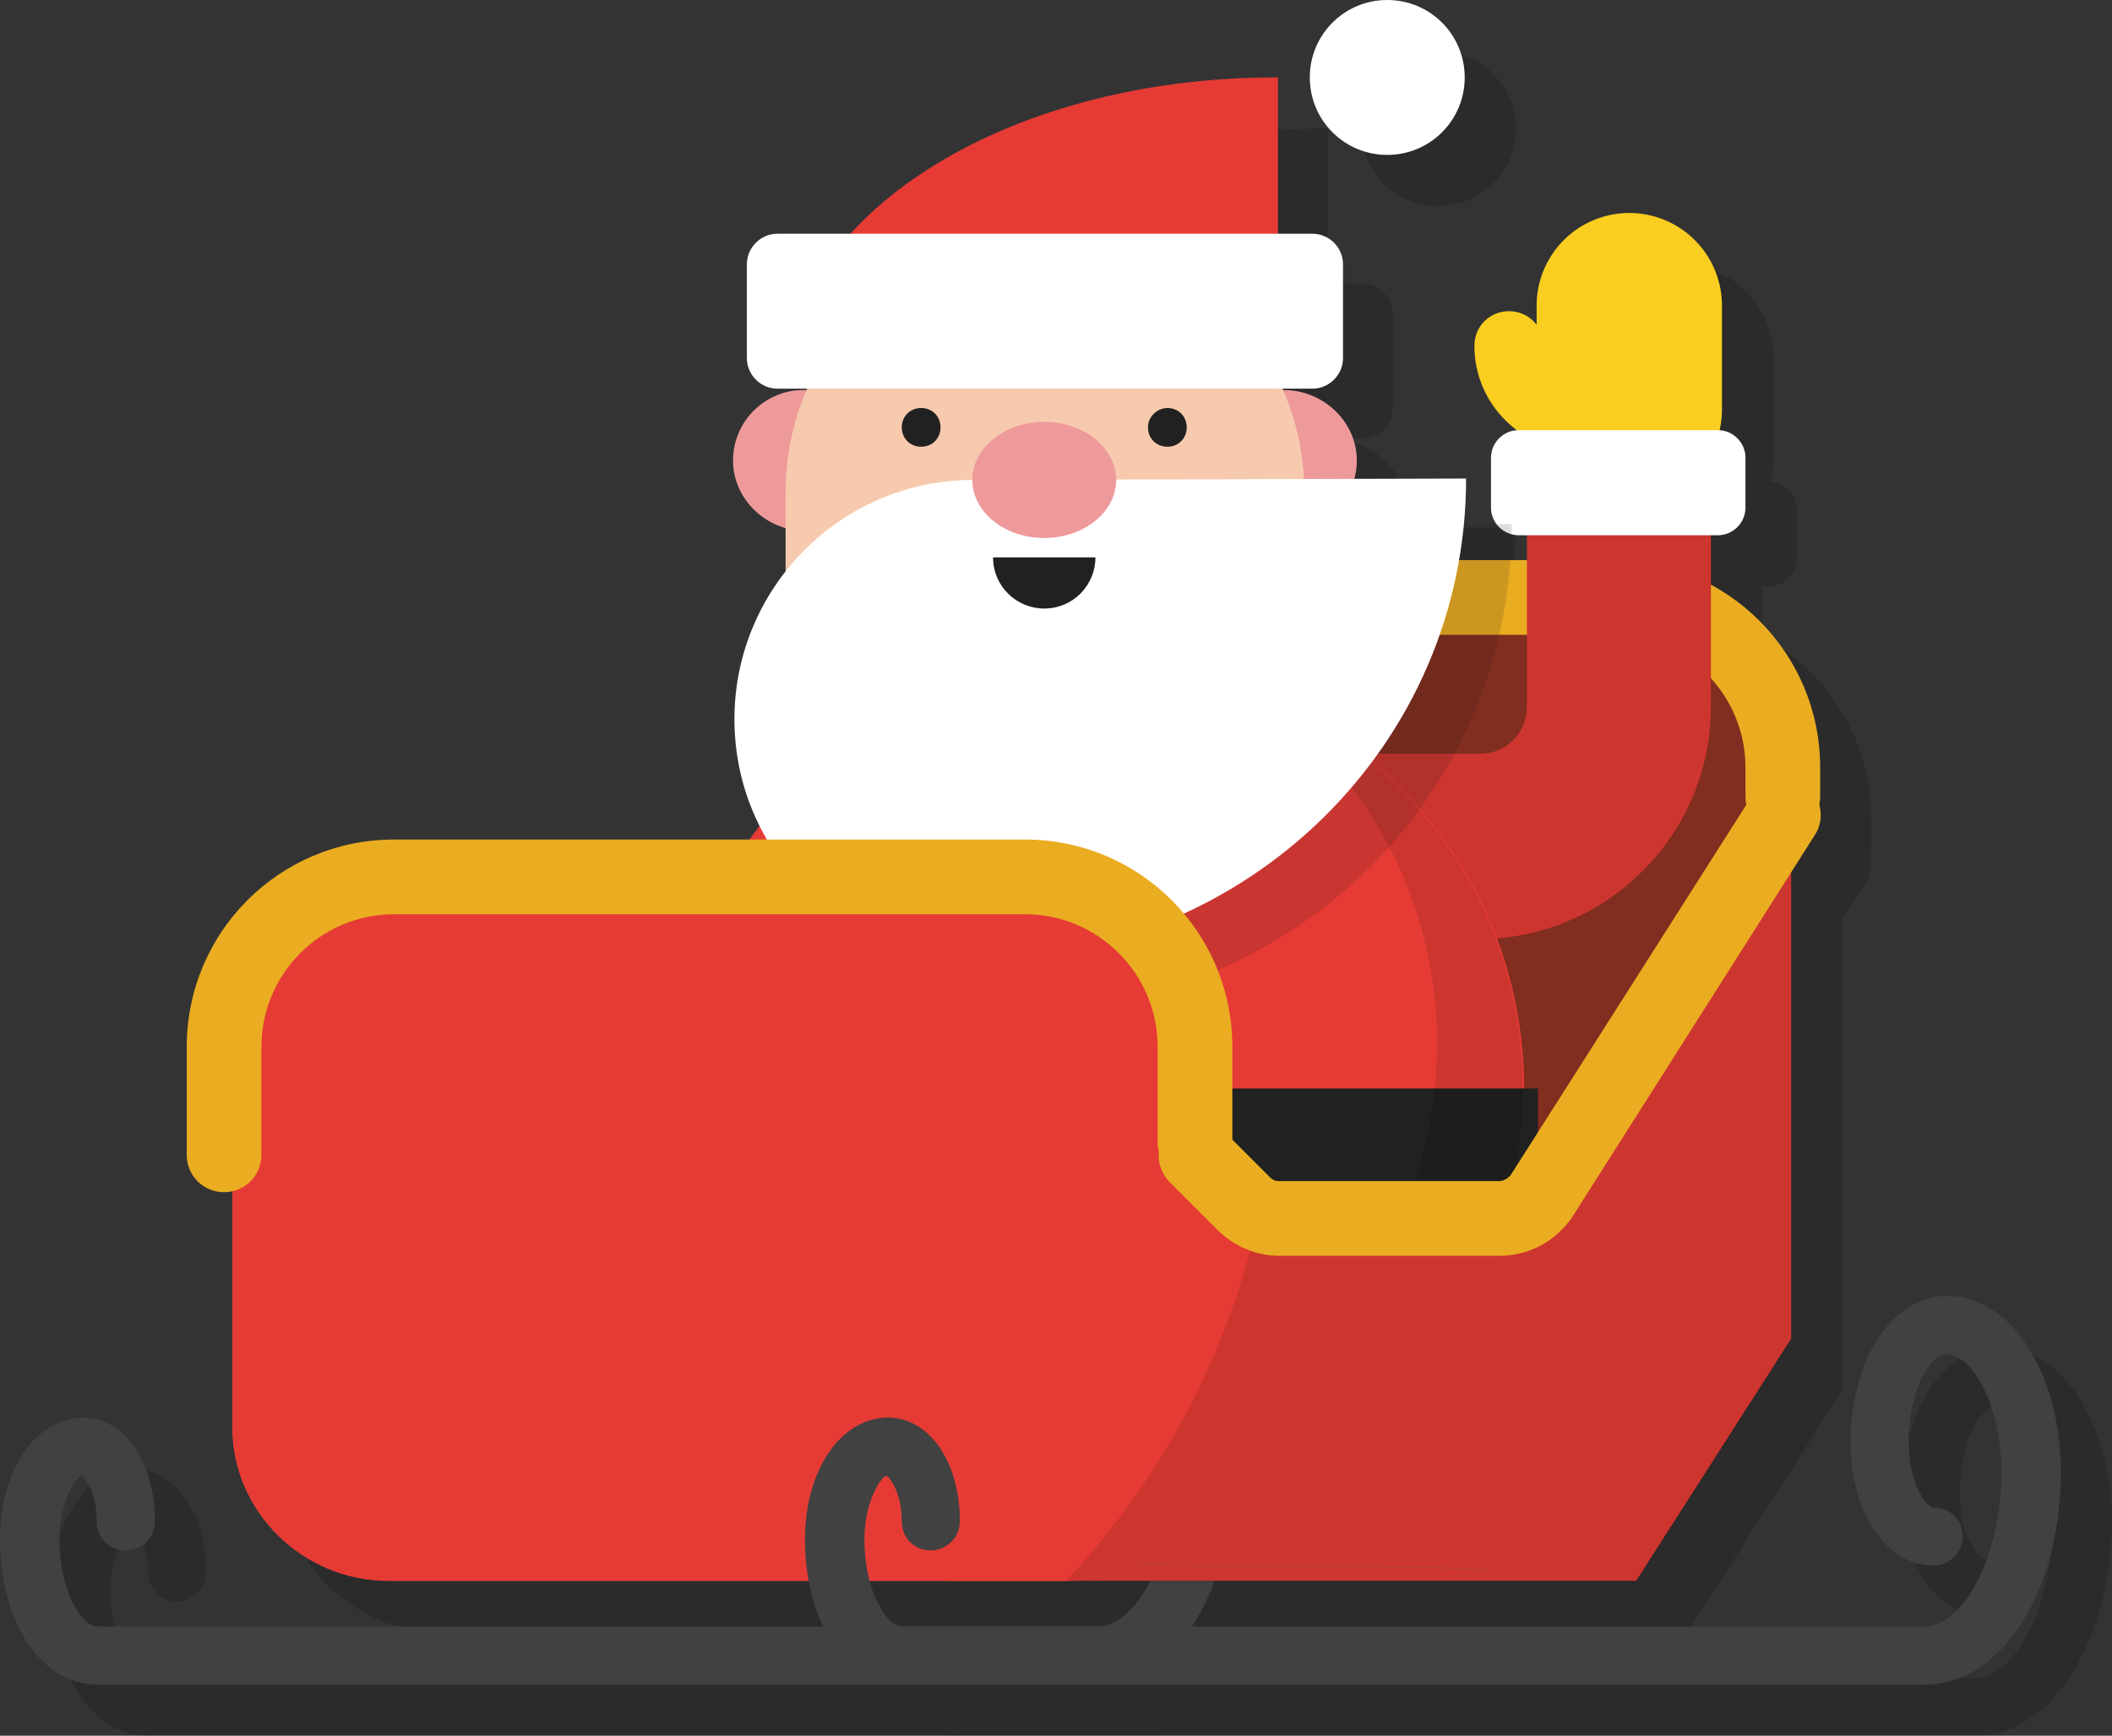 <svg id="Layer_1" xmlns="http://www.w3.org/2000/svg" viewBox="0 0 152.7 125.5"><rect x="0" y="0" width="152.7" height="125.5" fill="#333333" stroke="none"/><style>.st0{opacity:.15}.st1{fill:#010101}.st2{opacity:.11}.st2,.st3{fill:#010101;enable-background:new}.st3{opacity:.15}.st4{fill:#f2c993}.st5{fill:#414141}.st6{fill:#e63b35}.st7{fill:#812d1f}.st8{fill:#eaad21}.st9{fill:#d34737}.st10{fill:#212121}.st11{fill:#f9ce20}.st12{fill:#FFF}.st13{fill:#ee9a9b}.st14{fill:#f7caae}.st15{opacity:.15;fill:#231f20;enable-background:new}.st16{opacity:.11}</style><g class="st0"><path class="st1" d="M62.4 42.7h36.4v9.1H62.4v-9.1zM83 125.5H10.6c-1.2 0-2.1-.9-2.1-2.1s1-2.1 2.1-2.1H83c2.6 0 5.5-4.8 5.5-11.2 0-5.2-2.3-8.5-4-8.5-1.1 0-2.7 2.5-2.7 6.4 0 3 1.3 4.7 1.8 4.7 1.2 0 2.1.9 2.1 2.1s-1 2.1-2.1 2.1c-3.4 0-6-3.8-6-8.9 0-6 3-10.6 7-10.6 4.6 0 8.2 5.6 8.2 12.7 0 8.6-4.3 15.4-9.8 15.4z"/><path class="st1" d="M10.7 125.5c-4 0-7-4.5-7-10.5 0-5 2.6-8.8 6-8.8 3 0 5.2 3.2 5.2 7.5 0 1.2-1 2.1-2.1 2.1-1.2 0-2.1-.9-2.1-2.1 0-2-.8-3.1-1.1-3.3-.3 0-1.6 1.7-1.6 4.6 0 3.9 1.7 6.3 2.7 6.3 1.2 0 2.1.9 2.1 2.1 0 1.1-1 2.1-2.1 2.1zm62.1-7.5c-7.1 0-13-5.7-13-12.8V61.4c0-7 5.8-12.8 13-12.8h47.4c7.1 0 13 5.7 13 12.8v39.1L122 118H72.8z"/><path class="st1" d="M132.6 66.3c-8.1 10.1-11.4 14.1-16.9 26.3-1.7 3.8-34.5 21-52.4 21.3-2.2-2.3-3.5-5.3-3.5-8.7V61.4c0-7 5.8-12.8 13-12.8h47.4c7.1 0 13 5.7 13 12.8V65c-.2.4-.3.9-.6 1.3z"/><path class="st1" d="M62.4 69.7c-1.5 0-2.7-1.2-2.7-2.7v-7.8c0-8.3 6.7-15 15-15h45.6c8.3 0 15 6.7 15 15v2.1c0 1.5-1.2 2.7-2.7 2.7s-2.7-1.2-2.7-2.7v-2.1c0-5.3-4.3-9.6-9.6-9.6H74.7c-5.3 0-9.6 4.3-9.6 9.6V67c0 1.5-1.2 2.7-2.7 2.7z"/><path class="st1" d="M92.3 106.9c0 6.1-5.1 11.1-11.3 11.1H31.8c-6.2 0-11.3-5-11.3-11.1V76.6c0-6.1 5.1-11.1 11.3-11.1H81c6.2 0 11.3 5 11.3 11.1v30.3z"/><path class="st1" d="M115.7 92.6l-19.5-1-4-5.5-.8-12.6-8.8-6.3-47.3.7s-.9 48.7 0 48.8c.9.1 75.2-.1 75.9.5.5.7 4.5-24.6 4.5-24.6z"/><path class="st1" d="M92.3 106.9c0 6.1-5.1 11.1-11.3 11.1H31.8c-6.2 0-11.3-5-11.3-11.1V76.6c0-6.1 5.1-11.1 11.3-11.1H81c6.2 0 11.3 5 11.3 11.1v30.3z"/><path class="st1" d="M79.8 71.5h30.8c9.2 0 16.8-7.5 16.8-16.8v-20h-13.3v20c0 1.9-1.5 3.4-3.4 3.4H79.9v13.4h-.1z"/><path class="st2" d="M79.8 71.5h30.8c9.2 0 16.8-7.5 16.8-16.8v-20h-13.3v20c0 1.9-1.5 3.4-3.4 3.4H79.9v13.4h-.1z"/><circle class="st1" cx="82.9" cy="82.3" r="30.9"/><path class="st1" d="M48.5 82.3h66.3v10H48.5v-10z"/><path class="st1" d="M73.1 82.3h13.3v10H73.1v-10z"/><path class="st2" d="M94.2 53.6c8 5.6 13.3 14.9 13.3 25.4 0 17-13.8 30.9-30.9 30.9-4 0-7.8-.8-11.3-2.1 5 3.5 11 5.5 17.5 5.5 17 0 30.9-13.8 30.9-30.9.1-13.1-8-24.3-19.5-28.8z"/><path class="st1" d="M120.4 33.8c0 1.4-1.1 2.5-2.5 2.5-4.2 0-7.6-3.4-7.6-7.6 0-1.4 1.1-2.5 2.5-2.5s2.5 1.1 2.5 2.5c0 1.5 1.2 2.6 2.7 2.6 1.3 0 2.4 1.1 2.4 2.5z"/><path class="st1" d="M128.2 33.3a6.7 6.7 0 0 1-13.4 0v-7.5a6.7 6.7 0 0 1 13.4 0v7.5z"/><path class="st1" d="M113.5 34.8c-1.1 0-2 .9-2 2v3.6c0 1.1.9 2 2 2h14.4c1.1 0 2-.9 2-2v-3.6c0-1.1-.9-2-2-2h-14.4zm-22.4 2.1c0 2.8 2.4 5.1 5.3 5.1s5.3-2.3 5.3-5.1-2.4-5.1-5.3-5.1-5.3 2.3-5.3 5.1zm-34.4 0c0 2.8 2.4 5.1 5.3 5.1s5.3-2.3 5.3-5.1-2.4-5.1-5.3-5.1c-3 0-5.3 2.3-5.3 5.1zM98.4 9.3c0 3.1 2.5 5.6 5.6 5.6s5.6-2.5 5.6-5.6-2.5-5.6-5.6-5.6c-3.1-.1-5.6 2.5-5.6 5.6z"/><path class="st1" d="M79.2 20.5c-10.4 0-18.7 8.4-18.7 18.7v18.7H98V39.2c-.1-10.3-8.5-18.7-18.8-18.7z"/><path class="st3" d="M77.4 41.5c-9.6 0-17.3 8.3-17.3 17.8 0 9.6 7.8 17.6 17.3 17.6 0 0 0 .1.1.1l.1-.4c19.6 0 35.4-15.5 35.4-35.1H77.4z"/><path class="st1" d="M74 38.3c-9.6 0-17.3 7.8-17.3 17.3 0 9.6 7.8 17.3 17.3 17.3h.2c19.6 0 35.4-15.5 35.4-34.7l-35.6.1z"/><ellipse class="st1" cx="79.2" cy="38.3" rx="5.2" ry="4.2"/><path class="st1" d="M75.4 43.9c0 2.1 1.7 3.7 3.7 3.7 2.1 0 3.7-1.7 3.7-3.7h-7.4zM95.8 9.3h.2v22.5H60.4c0-12.5 15.9-22.5 35.4-22.5z"/><path class="st1" d="M59.8 20.5c-1.2 0-2.2 1-2.2 2.2v6.8c0 1.2 1 2.2 2.2 2.2h38.7c1.2 0 2.2-1 2.2-2.2v-6.8c0-1.2-1-2.2-2.2-2.2H59.8zm26.9 14.1c0 .8.6 1.4 1.4 1.4s1.4-.6 1.4-1.4-.6-1.4-1.4-1.4-1.4.6-1.4 1.4zm-15 0c0 .8-.6 1.4-1.4 1.4s-1.4-.6-1.4-1.4.6-1.4 1.4-1.4c.7 0 1.4.6 1.4 1.4zm44 58l-19.5-1-4-5.5-.8-12.6-8.8-6.3-48.4-.3s.1 49.7 1.1 49.7c.9.1 75.2-.1 75.9.5.5.8 4.5-24.5 4.5-24.5z"/><path class="st1" d="M142.9 125.5h-74c-1.2 0-2.1-.9-2.1-2.1s1-2.1 2.1-2.1h74c2.6 0 5.5-4.8 5.5-11.2 0-4.8-2.1-8.5-4-8.5-1.1 0-2.7 2.5-2.7 6.4 0 3 1.3 4.7 1.8 4.7 1.2 0 2.1.9 2.1 2.1s-1 2.1-2.1 2.1c-3.4 0-6-3.8-6-8.9 0-6 3-10.6 7-10.6 4.6 0 8.2 5.6 8.2 12.7-.1 8.6-4.4 15.4-9.8 15.4z"/><path class="st1" d="M68.9 125.5c-4 0-7-4.5-7-10.5 0-5 2.6-8.8 6-8.8 3 0 5.2 3.2 5.2 7.5 0 1.2-1 2.1-2.1 2.1-1.2 0-2.1-.9-2.1-2.1 0-2-.8-3.1-1.1-3.3-.3 0-1.6 1.7-1.6 4.6 0 3.9 1.7 6.3 2.7 6.3 1.2 0 2.1.9 2.1 2.1 0 1.1-1 2.1-2.1 2.1zm25.5-32.7c-2.3 9.5-7.1 18.2-13.7 25.2H122l11.2-17.5V61.4L115.1 90l-20.7 2.8z"/><path class="st1" d="M112 94.4H96.1c-1.7 0-3.3-.7-4.5-1.9l-3.4-3.4c-1.1-1.1-1.1-2.8 0-3.8 1.1-1.1 2.8-1.1 3.8 0l3.4 3.4c.2.2.4.3.7.3H112c.3 0 .6-.2.8-.4l17.5-27.5c.8-1.3 2.5-1.6 3.7-.8 1.3.8 1.6 2.5.8 3.7l-17.5 27.5c-1.1 1.8-3.1 2.9-5.3 2.9z"/><path class="st1" d="M19.9 89.8c-1.5 0-2.7-1.2-2.7-2.7v-7.8c0-8.3 6.7-15 15-15h45.6c8.3 0 15 6.7 15 15v6.9c0 1.5-1.2 2.7-2.7 2.7s-2.7-1.2-2.7-2.7v-6.9c0-5.3-4.3-9.6-9.6-9.6H32.2c-5.3 0-9.6 4.3-9.6 9.6v7.8c0 1.5-1.2 2.7-2.7 2.7z"/></g><path class="st4" d="M58.7 39h36.4v9.1H58.7V39z"/><path class="st5" d="M79.4 121.8H7c-1.2 0-2.1-.9-2.1-2.1s1-2.1 2.1-2.1h72.4c2.6 0 5.5-4.8 5.5-11.2 0-5.2-2.3-8.5-4-8.5-1.1 0-2.7 2.5-2.7 6.4 0 3 1.3 4.7 1.8 4.7 1.2 0 2.1.9 2.1 2.1s-1 2.1-2.1 2.1c-3.4 0-6-3.8-6-8.9 0-6 3-10.6 7-10.6 4.6 0 8.2 5.6 8.2 12.7-.1 8.7-4.3 15.4-9.8 15.4z"/><path class="st5" d="M7 121.8c-4 0-7-4.5-7-10.5 0-5 2.6-8.8 6-8.8 3 0 5.2 3.2 5.2 7.5 0 1.2-1 2.1-2.1 2.1-1.2 0-2.1-.9-2.1-2.1 0-2-.8-3.1-1.1-3.3-.3 0-1.6 1.7-1.6 4.6 0 3.9 1.7 6.3 2.7 6.3 1.2 0 2.1.9 2.1 2.1s-.9 2.1-2.1 2.1z"/><path class="st6" d="M69.1 114.3c-7.1 0-13-5.7-13-12.8V57.7c0-7 5.8-12.8 13-12.8h47.4c7.1 0 13 5.7 13 12.8v39.1l-11.2 17.5H69.1z"/><path class="st7" d="M128.9 62.6c-8.1 10.1-11.4 14.1-16.9 26.3-1.7 3.8-34.5 21-52.4 21.3-2.2-2.3-3.5-5.3-3.5-8.7V57.7c0-7 5.8-12.8 13-12.8h47.4c7.1 0 13 5.7 13 12.8v3.6c-.2.4-.3.9-.6 1.3z"/><path class="st8" d="M58.7 66c-1.5 0-2.7-1.2-2.7-2.7v-7.8c0-8.3 6.7-15 15-15h45.6c8.3 0 15 6.7 15 15v2.1c0 1.5-1.2 2.7-2.7 2.7s-2.7-1.2-2.7-2.7v-2.1c0-5.3-4.3-9.6-9.6-9.6H71c-5.3 0-9.6 4.3-9.6 9.6v7.8c0 1.5-1.2 2.7-2.7 2.7z"/><path class="st9" d="M88.6 103.2c0 6.1-5.1 11.1-11.3 11.1H28.1c-6.2 0-11.3-5-11.3-11.1V72.9c0-6.1 5.1-11.1 11.3-11.1h49.2c6.2 0 11.3 5 11.3 11.1v30.3z"/><path class="st9" d="M112 89l-19.5-1-4-5.5-.8-12.6-8.8-6.3-47.3.7s-.9 48.7 0 48.8c.9.1 75.2-.1 75.9.5.6.7 4.5-24.6 4.5-24.6z"/><path class="st6" d="M88.6 103.2c0 6.1-5.1 11.1-11.3 11.1H28.1c-6.2 0-11.3-5-11.3-11.1V72.9c0-6.1 5.1-11.1 11.3-11.1h49.2c6.2 0 11.3 5 11.3 11.1v30.3z"/><path class="st6" d="M76.1 67.9h30.8c9.2 0 16.8-7.5 16.8-16.8v-20h-13.3v20c0 1.9-1.5 3.4-3.4 3.4H76.2v13.4h-.1z"/><path class="st2" d="M76.1 67.9h30.8c9.2 0 16.8-7.5 16.8-16.8v-20h-13.3v20c0 1.9-1.5 3.4-3.4 3.4H76.2v13.4h-.1z"/><circle class="st6" cx="79.3" cy="78.7" r="30.9"/><path class="st10" d="M44.9 78.7h66.3v10H44.9v-10z"/><path class="st11" d="M69.5 78.7h13.3v10H69.5v-10z"/><path class="st2" d="M90.6 50c8 5.6 13.3 14.9 13.3 25.4 0 17-13.8 30.9-30.9 30.9-4 0-7.8-.8-11.3-2.1 5 3.5 11 5.5 17.5 5.5 17 0 30.9-13.8 30.9-30.9 0-13.2-8.1-24.3-19.5-28.8z"/><path class="st11" d="M116.7 30.1c0 1.4-1.1 2.5-2.5 2.5-4.2 0-7.6-3.4-7.6-7.6 0-1.4 1.1-2.5 2.5-2.5s2.5 1.1 2.5 2.5c0 1.5 1.2 2.6 2.7 2.6 1.3 0 2.4 1.1 2.4 2.5z"/><path class="st11" d="M124.5 29.6a6.7 6.7 0 0 1-13.4 0v-7.5a6.7 6.7 0 0 1 13.4 0v7.5z"/><path class="st12" d="M109.8 31.1c-1.1 0-2 .9-2 2v3.6c0 1.1.9 2 2 2h14.4c1.1 0 2-.9 2-2v-3.6c0-1.1-.9-2-2-2h-14.4z"/><path class="st13" d="M87.5 33.3c0 2.8 2.4 5.1 5.3 5.1s5.3-2.3 5.3-5.1-2.4-5.1-5.3-5.1c-3-.1-5.3 2.2-5.3 5.1zm-34.5 0c0 2.8 2.4 5.1 5.3 5.1s5.3-2.3 5.3-5.1-2.4-5.1-5.3-5.1c-2.9-.1-5.3 2.2-5.3 5.1z"/><path class="st12" d="M94.7 5.6c0 3.1 2.5 5.6 5.6 5.6s5.6-2.5 5.6-5.6-2.5-5.6-5.6-5.6-5.6 2.5-5.6 5.6z"/><path class="st14" d="M75.5 16.9c-10.4 0-18.7 8.4-18.7 18.7v18.7h37.5V35.6c0-10.3-8.4-18.7-18.8-18.7z"/><path class="st15" d="M73.7 37.9c-9.6 0-17.3 8.3-17.3 17.8 0 9.6 7.8 17.6 17.3 17.6 0 0 0 .1.1.1l.1-.4c19.6 0 35.4-15.5 35.4-35.1H73.7z"/><path class="st12" d="M70.4 34.7c-9.6 0-17.3 7.8-17.3 17.3 0 9.6 7.8 17.3 17.3 17.3h.2c19.6 0 35.4-15.5 35.4-34.7l-35.6.1z"/><ellipse class="st13" cx="75.5" cy="34.7" rx="5.2" ry="4.2"/><path class="st10" d="M71.8 40.3c0 2.1 1.7 3.7 3.7 3.7 2.1 0 3.7-1.7 3.7-3.7h-7.4z"/><path class="st6" d="M92.2 5.6h.2v22.5H56.8c0-12.4 15.8-22.5 35.4-22.5z"/><path class="st12" d="M56.2 16.9c-1.2 0-2.2 1-2.2 2.2v6.8c0 1.2 1 2.2 2.2 2.2h38.7c1.2 0 2.2-1 2.2-2.2v-6.8c0-1.2-1-2.2-2.2-2.2H56.2z"/><path class="st10" d="M83 30.9c0 .8.6 1.4 1.4 1.4s1.4-.6 1.4-1.4-.6-1.4-1.4-1.4c-.7 0-1.4.6-1.4 1.4zm-15 0c0 .8-.6 1.4-1.4 1.4s-1.4-.6-1.4-1.4.6-1.4 1.4-1.4 1.4.6 1.4 1.4z"/><path class="st6" d="M112 89l-19.5-1-4-5.5-.8-12.6-8.8-6.3-48.4-.3s.1 49.7 1.1 49.7c.9.1 75.2-.1 75.9.5.6.8 4.5-24.5 4.5-24.5z"/><path class="st5" d="M139.2 121.8h-74c-1.2 0-2.1-.9-2.1-2.1s1-2.1 2.1-2.1h74c2.6 0 5.5-4.8 5.5-11.2 0-4.8-2.1-8.5-4-8.5-1.1 0-2.7 2.5-2.7 6.4 0 3 1.3 4.7 1.8 4.7 1.2 0 2.1.9 2.1 2.1s-1 2.1-2.1 2.1c-3.4 0-6-3.8-6-8.9 0-6 3-10.6 7-10.6 4.6 0 8.2 5.6 8.2 12.7 0 8.7-4.3 15.4-9.8 15.4z"/><path class="st5" d="M65.2 121.8c-4 0-7-4.5-7-10.5 0-5 2.6-8.8 6-8.8 3 0 5.2 3.2 5.2 7.5 0 1.2-1 2.1-2.1 2.1-1.2 0-2.1-.9-2.1-2.1 0-2-.8-3.1-1.1-3.3-.3 0-1.6 1.7-1.6 4.6 0 3.9 1.7 6.3 2.7 6.3 1.2 0 2.1.9 2.1 2.1s-.9 2.1-2.1 2.1z"/><path class="st16 st1" d="M90.7 89.2c-2.3 9.5-7.1 18.2-13.7 25.2h41.3l11.2-17.5V57.8l-18.1 28.6-20.7 2.8z"/><path class="st8" d="M108.4 90.8H92.5c-1.7 0-3.3-.7-4.5-1.9l-3.4-3.4c-1.1-1.1-1.1-2.8 0-3.8 1.1-1.1 2.8-1.1 3.8 0l3.4 3.4c.2.2.4.3.7.3h15.9c.3 0 .6-.2.8-.4l17.5-27.5c.8-1.3 2.5-1.6 3.7-.8 1.3.8 1.6 2.5.8 3.7l-17.4 27.4c-1.2 1.9-3.2 3-5.4 3z"/><path class="st8" d="M16.2 86.2c-1.5 0-2.7-1.2-2.7-2.7v-7.8c0-8.3 6.7-15 15-15h45.6c8.3 0 15 6.7 15 15v6.9c0 1.5-1.2 2.7-2.7 2.7s-2.7-1.2-2.7-2.7v-6.9c0-5.3-4.3-9.6-9.6-9.6H28.5c-5.3 0-9.6 4.3-9.6 9.6v7.8c0 1.5-1.2 2.7-2.7 2.7z"/></svg>